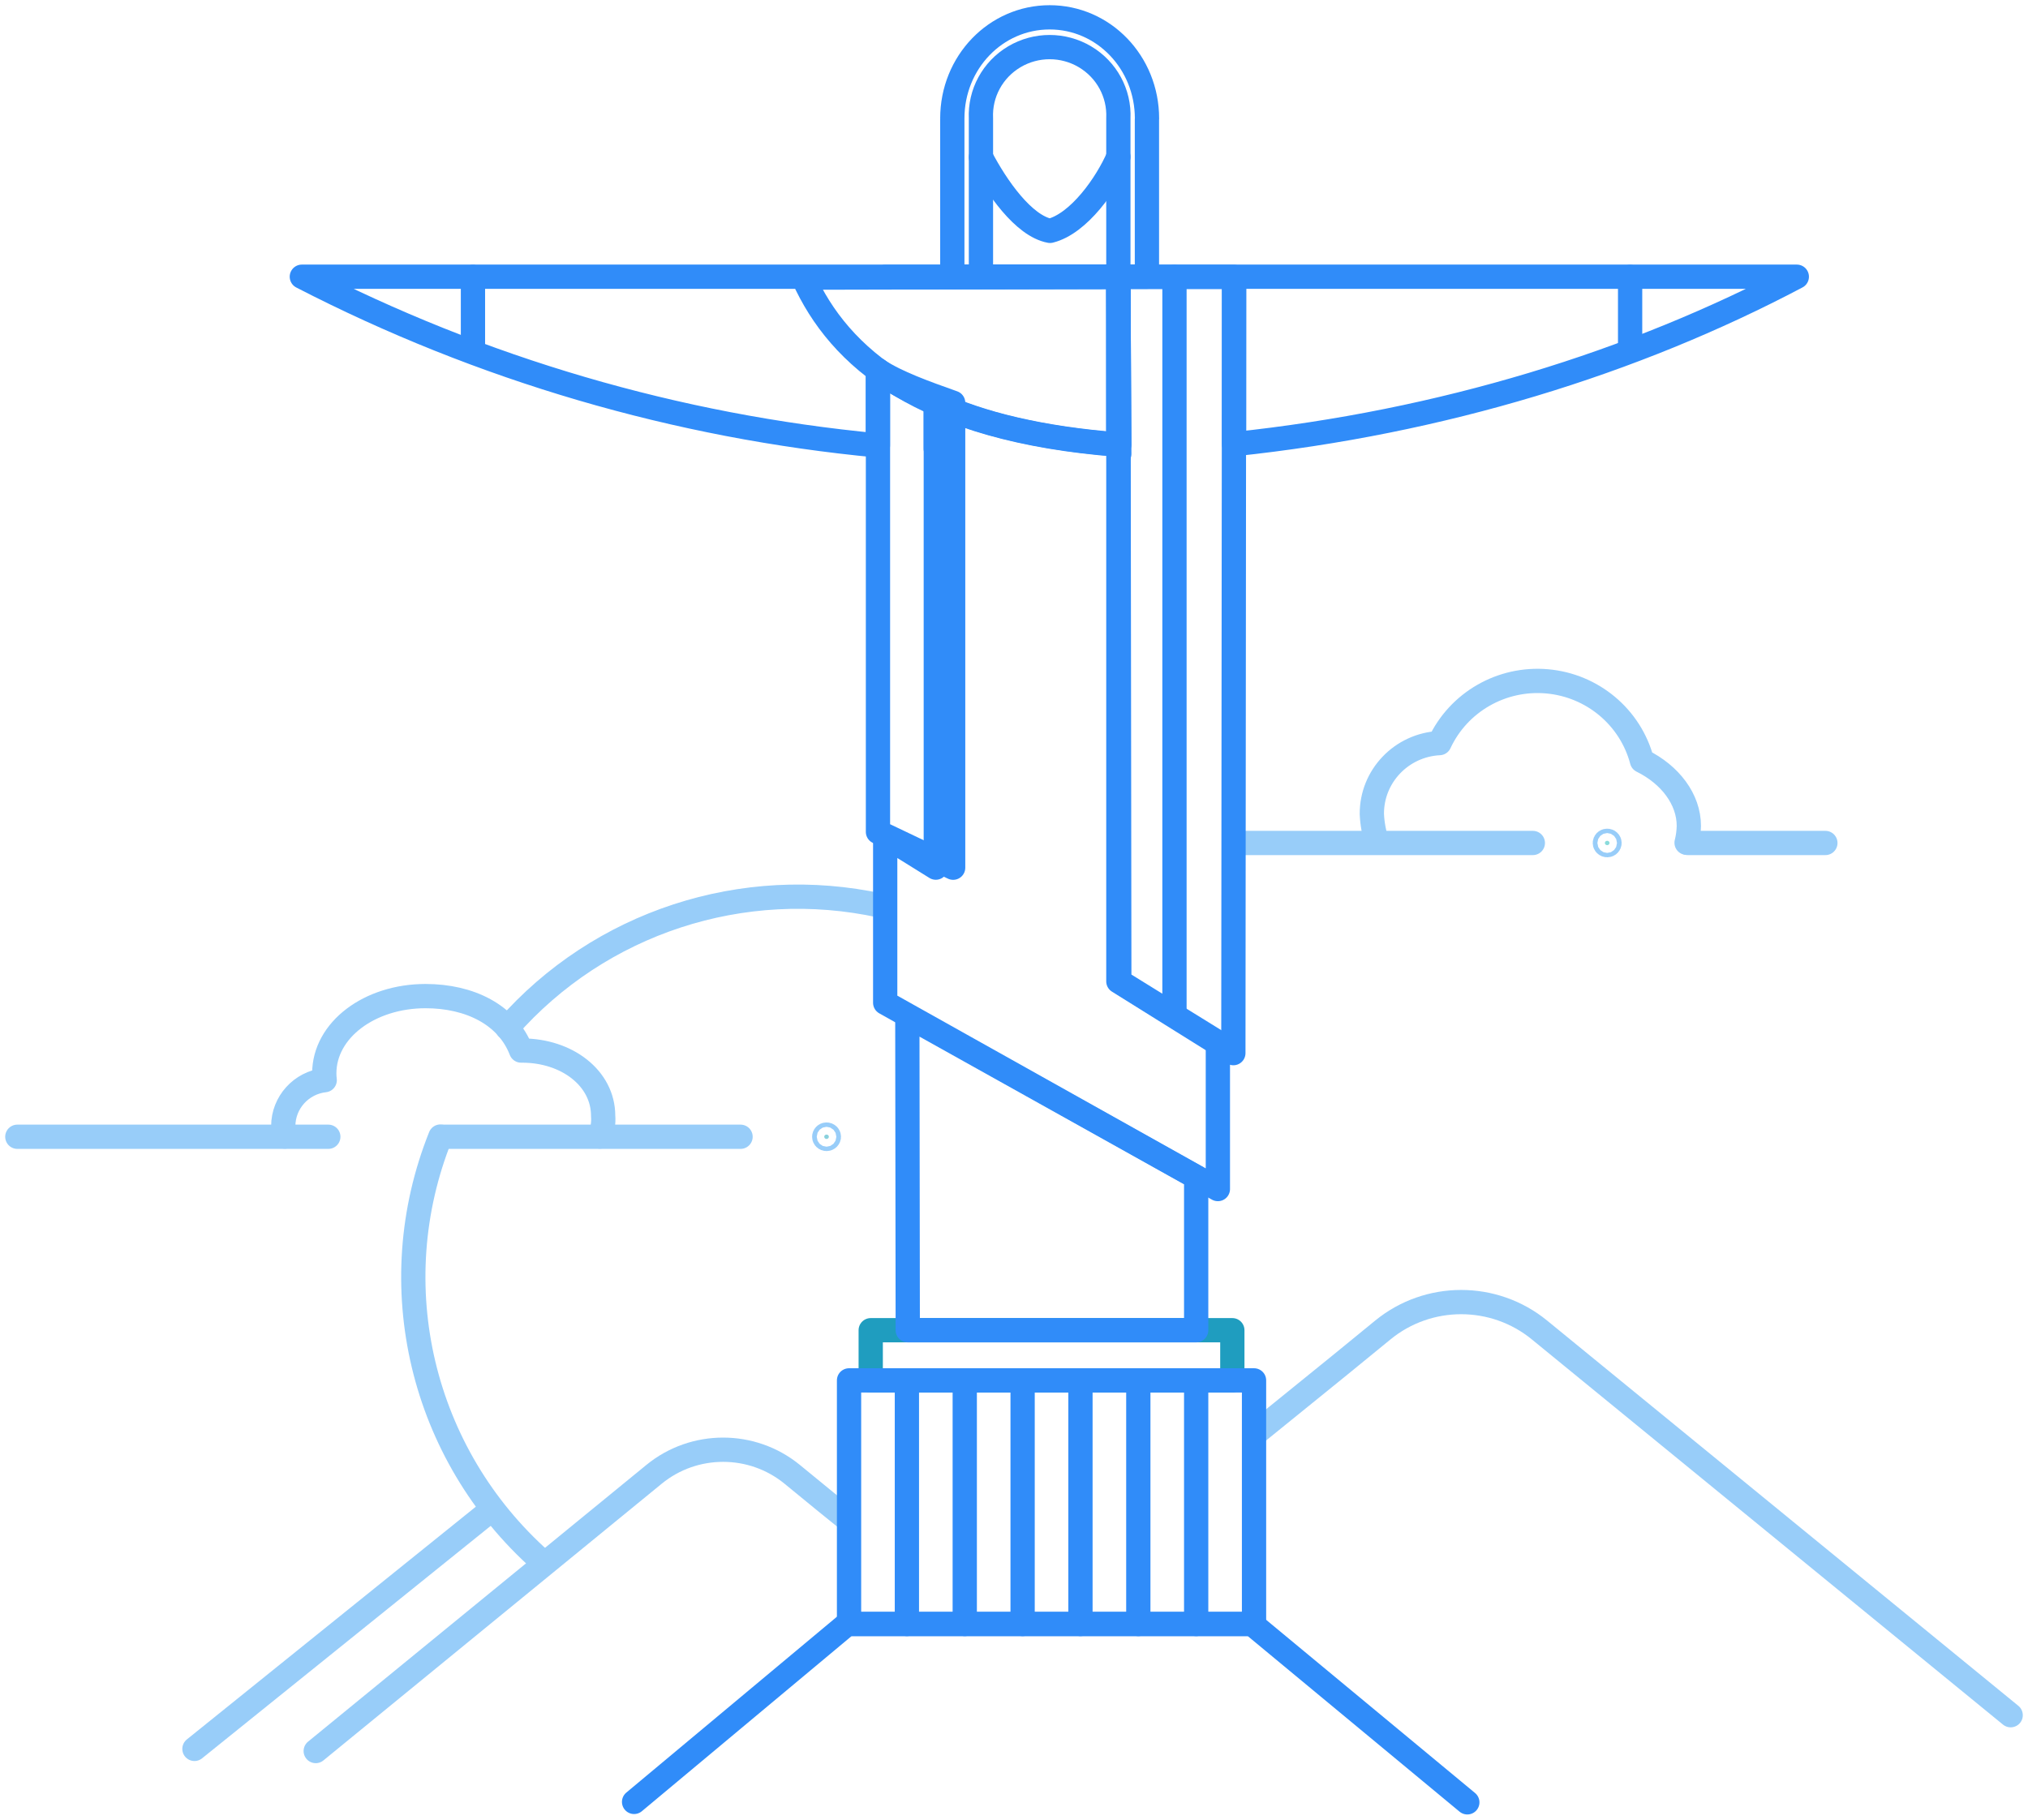<svg width="117" height="105" viewBox="0 0 117 105" fill="none" xmlns="http://www.w3.org/2000/svg">
<path fill-rule="evenodd" clip-rule="evenodd" d="M66.173 6.842C66.173 3.605 63.67 1 60.557 1C57.444 1 54.941 3.601 54.941 6.834C54.94 6.849 54.94 6.864 54.941 6.879V15.967H66.169V6.871C66.171 6.862 66.172 6.852 66.173 6.842Z" stroke="#308CF9" stroke-width="1.4" stroke-linecap="round" stroke-linejoin="round"/>
<path fill-rule="evenodd" clip-rule="evenodd" d="M64.521 6.83C64.588 5.383 63.847 4.018 62.593 3.275C61.339 2.532 59.775 2.532 58.521 3.275C57.267 4.018 56.526 5.383 56.593 6.83V15.967H64.521V6.83Z" stroke="#308CF9" stroke-width="1.4" stroke-linecap="round" stroke-linejoin="round"/>
<path d="M56.593 9.071C57.482 10.774 59.051 13.04 60.578 13.321C62.247 12.908 63.853 10.6 64.521 9.05" stroke="#308CF9" stroke-width="1.4" stroke-linecap="round" stroke-linejoin="round"/>
<path d="M71.297 48.642H88.433" stroke="#98CDF9" stroke-width="1.4" stroke-linecap="round" stroke-linejoin="round"/>
<path d="M97.383 48.642H105.31" stroke="#98CDF9" stroke-width="1.4" stroke-linecap="round" stroke-linejoin="round"/>
<path d="M97.303 48.63C97.384 48.311 97.427 47.983 97.433 47.654C97.433 46.124 96.361 44.706 94.729 43.9C94.063 41.379 91.87 39.544 89.25 39.315C86.631 39.086 84.148 40.512 83.046 42.879C80.85 42.989 79.131 44.793 79.145 46.972C79.17 47.535 79.273 48.092 79.454 48.626" stroke="#98CDF9" stroke-width="1.4" stroke-linecap="round" stroke-linejoin="round"/>
<path d="M11.218 100.916L28.358 87.11" stroke="#98CDF9" stroke-width="1.4" stroke-linecap="round" stroke-linejoin="round"/>
<path d="M29.268 59.314C34.604 53.227 42.873 50.52 50.819 52.26" stroke="#98CDF9" stroke-width="1.4" stroke-linecap="round" stroke-linejoin="round"/>
<path d="M31.225 90.062C24.303 83.915 21.981 74.144 25.409 65.582" stroke="#98CDF9" stroke-width="1.4" stroke-linecap="round" stroke-linejoin="round"/>
<path d="M71.096 76.757H50.234V79.652H71.096V76.757Z" stroke="#1F9DBF" stroke-width="1.4" stroke-linecap="round" stroke-linejoin="round"/>
<path d="M18.215 101.04L37.734 85.072C40.047 83.18 43.39 83.18 45.703 85.072L47.652 86.668L48.782 87.582" stroke="#98CDF9" stroke-width="1.4" stroke-linecap="round" stroke-linejoin="round"/>
<path d="M116 98.972L88.817 76.745C86.194 74.597 82.402 74.597 79.779 76.745L77.305 78.767L72.382 82.757" stroke="#98CDF9" stroke-width="1.4" stroke-linecap="round" stroke-linejoin="round"/>
<path d="M84.653 104L72.24 93.709H48.874L36.582 103.975" stroke="#308CF9" stroke-width="1.4" stroke-linecap="round" stroke-linejoin="round"/>
<path d="M72.348 79.652H48.983V93.709H72.348V79.652Z" stroke="#308CF9" stroke-width="1.4" stroke-linecap="round" stroke-linejoin="round"/>
<path d="M52.321 79.652V93.709" stroke="#308CF9" stroke-width="1.4" stroke-linecap="round" stroke-linejoin="round"/>
<path d="M55.659 79.652V93.709" stroke="#308CF9" stroke-width="1.4" stroke-linecap="round" stroke-linejoin="round"/>
<path d="M58.997 79.652V93.709" stroke="#308CF9" stroke-width="1.4" stroke-linecap="round" stroke-linejoin="round"/>
<path d="M62.334 79.652V93.709" stroke="#308CF9" stroke-width="1.4" stroke-linecap="round" stroke-linejoin="round"/>
<path d="M65.672 79.652V93.709" stroke="#308CF9" stroke-width="1.4" stroke-linecap="round" stroke-linejoin="round"/>
<path d="M69.01 79.652V93.709" stroke="#308CF9" stroke-width="1.4" stroke-linecap="round" stroke-linejoin="round"/>
<path d="M27.286 15.979V20.114" stroke="#308CF9" stroke-width="1.4" stroke-linecap="round" stroke-linejoin="round"/>
<path d="M94.045 15.979V20.114" stroke="#308CF9" stroke-width="1.4" stroke-linecap="round" stroke-linejoin="round"/>
<path fill-rule="evenodd" clip-rule="evenodd" d="M71.155 60.769L64.521 56.626V15.979H71.197L71.155 60.769Z" stroke="#308CF9" stroke-width="1.4" stroke-linecap="round" stroke-linejoin="round"/>
<path fill-rule="evenodd" clip-rule="evenodd" d="M52.346 58.623L52.371 76.757H69.01V67.926L52.346 58.623Z" stroke="#308CF9" stroke-width="1.4" stroke-linecap="round" stroke-linejoin="round"/>
<path d="M67.758 15.979V58.565" stroke="#308CF9" stroke-width="1.4" stroke-linecap="round" stroke-linejoin="round"/>
<path fill-rule="evenodd" clip-rule="evenodd" d="M51.069 16.009L64.521 15.979H51.069V16.009Z" stroke="#308CF9" stroke-width="1.4" stroke-linecap="round" stroke-linejoin="round"/>
<path fill-rule="evenodd" clip-rule="evenodd" d="M64.575 56.626L64.521 15.967L64.575 25.65C60.073 25.307 56.493 24.439 53.989 23.232V50.065L51.069 48.25V57.862L70.262 68.612V60.145L64.575 56.626Z" stroke="#308CF9" stroke-width="1.4" stroke-linecap="round" stroke-linejoin="round"/>
<path d="M16.434 65.582C16.387 65.382 16.357 65.179 16.342 64.974C16.346 63.619 17.374 62.481 18.733 62.328C18.717 62.199 18.708 62.069 18.708 61.939C18.708 59.429 21.324 57.478 24.549 57.478C27.103 57.478 29.268 58.553 30.065 60.62H30.128C32.706 60.62 34.797 62.212 34.797 64.387C34.831 64.795 34.765 65.205 34.605 65.582" stroke="#98CDF9" stroke-width="1.4" stroke-linecap="round" stroke-linejoin="round"/>
<path d="M1 65.594H18.941" stroke="#98CDF9" stroke-width="1.4" stroke-linecap="round" stroke-linejoin="round"/>
<path d="M25.617 65.594H42.724" stroke="#98CDF9" stroke-width="1.4" stroke-linecap="round" stroke-linejoin="round"/>
<path d="M92.857 48.642C92.857 48.707 92.802 48.769 92.722 48.769C92.642 48.769 92.588 48.707 92.588 48.642C92.588 48.578 92.642 48.516 92.722 48.516C92.802 48.516 92.857 48.578 92.857 48.642Z" fill="#8ADBDB" stroke="#98CDF9" stroke-width="1.4"/>
<path d="M47.82 65.594C47.82 65.658 47.765 65.721 47.685 65.721C47.605 65.721 47.551 65.658 47.551 65.594C47.551 65.53 47.605 65.467 47.685 65.467C47.765 65.467 47.82 65.53 47.82 65.594Z" fill="#8AD1DD" stroke="#98CDF9" stroke-width="1.4"/>
<path fill-rule="evenodd" clip-rule="evenodd" d="M64.521 25.663C53.184 24.799 48.407 20.61 46.346 16.021L64.517 15.979V25.663H64.521Z" stroke="#308CF9" stroke-width="1.4" stroke-linecap="round" stroke-linejoin="round"/>
<path fill-rule="evenodd" clip-rule="evenodd" d="M50.652 21.363V48.002L54.989 50.069V23.24C53.363 22.661 51.736 22.082 50.652 21.363Z" stroke="#308CF9" stroke-width="1.4" stroke-linecap="round" stroke-linejoin="round"/>
<path d="M64.575 26.188L64.521 15.967H71.197V25.63C83.201 24.364 94.274 20.928 103.662 15.967H17.414C27.756 21.303 39.04 24.61 50.648 25.704V21.363C51.482 22.082 52.734 22.657 53.986 23.24V25.89" stroke="#308CF9" stroke-width="1.4" stroke-linecap="round" stroke-linejoin="round"/>
</svg>
